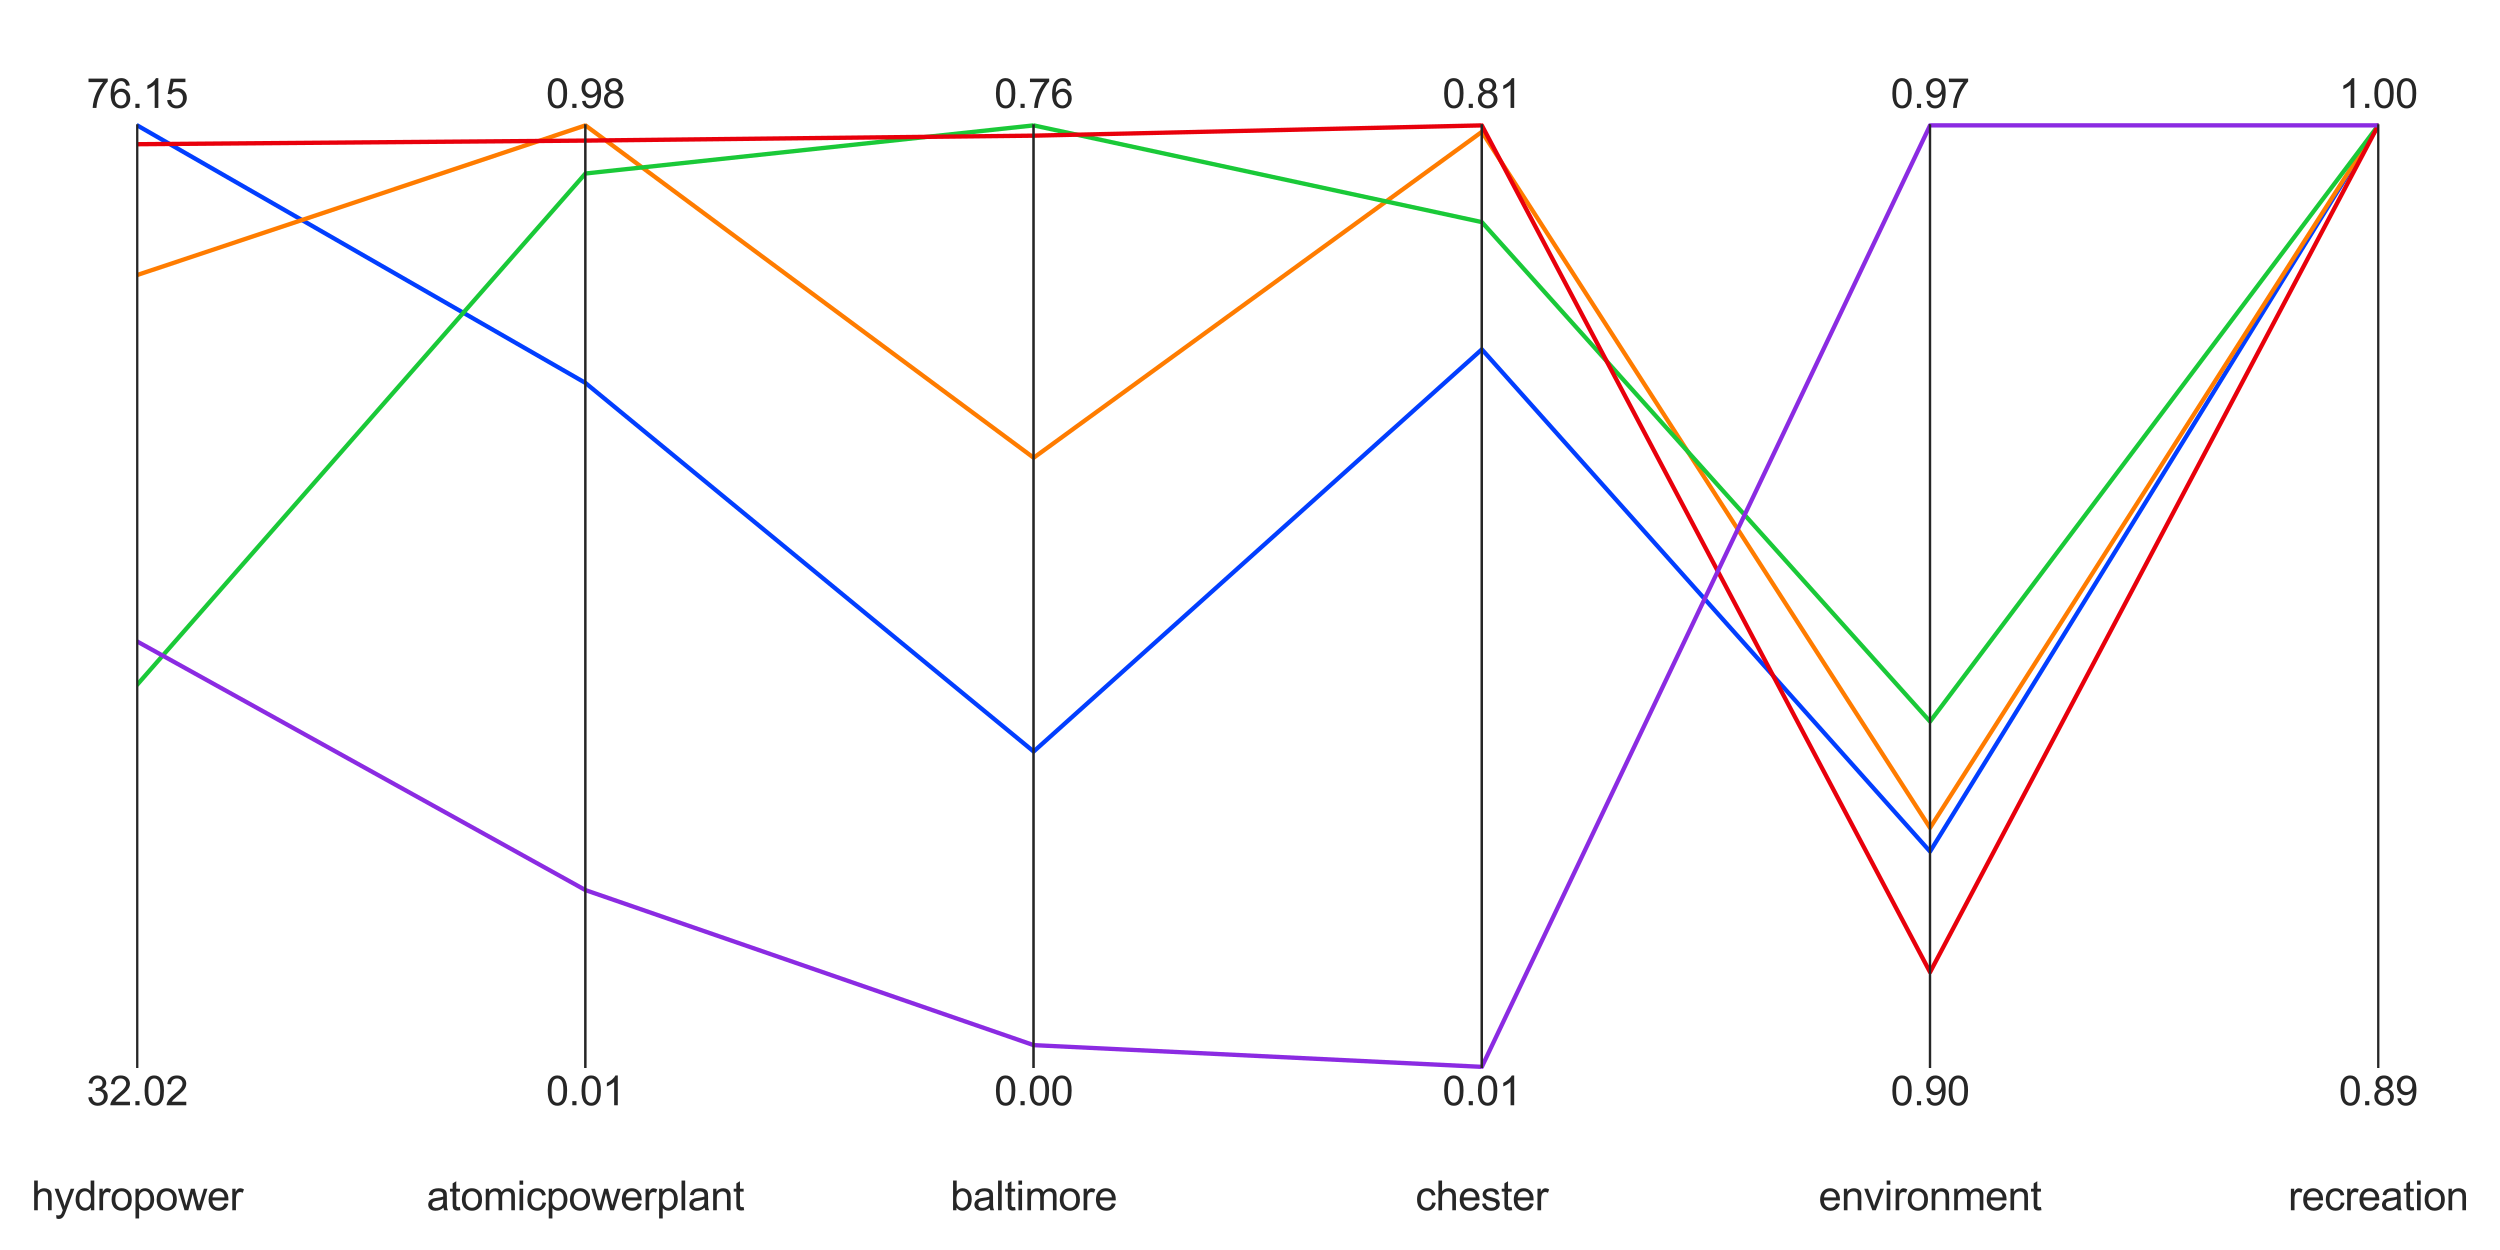 <?xml version="1.0" encoding="utf-8" standalone="no"?>
<!DOCTYPE svg PUBLIC "-//W3C//DTD SVG 1.1//EN"
  "http://www.w3.org/Graphics/SVG/1.1/DTD/svg11.dtd">
<svg xmlns:xlink="http://www.w3.org/1999/xlink" width="864pt" height="432pt" viewBox="0 0 864 432" xmlns="http://www.w3.org/2000/svg" version="1.1">
 <defs>
  <style type="text/css">*{stroke-linejoin: round; stroke-linecap: butt}</style>
 </defs>
 <g id="figure_1">
  <g id="patch_1">
   <path d="M 0 432 
L 864 432 
L 864 0 
L 0 0 
z
" style="fill: #ffffff"/>
  </g>
  <g id="axes_1">
   <g id="patch_2">
    <path d="M 47.43 401.24 
L 202.329 401.24 
L 202.329 10.8 
L 47.43 10.8 
z
" style="fill: #ffffff"/>
   </g>
   <g id="matplotlib.axis_1">
    <g id="xtick_1">
     <g id="text_1">
      <!-- hydropower -->
      <g style="fill: #262626" transform="translate(10.857 418.261) scale(0.14 -0.14)">
       <defs>
        <path id="ArialMT-68" d="M 422 0 
L 422 4581 
L 984 4581 
L 984 2938 
Q 1378 3394 1978 3394 
Q 2347 3394 2619 3248 
Q 2891 3103 3008 2847 
Q 3125 2591 3125 2103 
L 3125 0 
L 2563 0 
L 2563 2103 
Q 2563 2525 2380 2717 
Q 2197 2909 1863 2909 
Q 1613 2909 1392 2779 
Q 1172 2650 1078 2428 
Q 984 2206 984 1816 
L 984 0 
L 422 0 
z
" transform="scale(0.016)"/>
        <path id="ArialMT-79" d="M 397 -1278 
L 334 -750 
Q 519 -800 656 -800 
Q 844 -800 956 -737 
Q 1069 -675 1141 -563 
Q 1194 -478 1313 -144 
Q 1328 -97 1363 -6 
L 103 3319 
L 709 3319 
L 1400 1397 
Q 1534 1031 1641 628 
Q 1738 1016 1872 1384 
L 2581 3319 
L 3144 3319 
L 1881 -56 
Q 1678 -603 1566 -809 
Q 1416 -1088 1222 -1217 
Q 1028 -1347 759 -1347 
Q 597 -1347 397 -1278 
z
" transform="scale(0.016)"/>
        <path id="ArialMT-64" d="M 2575 0 
L 2575 419 
Q 2259 -75 1647 -75 
Q 1250 -75 917 144 
Q 584 363 401 755 
Q 219 1147 219 1656 
Q 219 2153 384 2558 
Q 550 2963 881 3178 
Q 1213 3394 1622 3394 
Q 1922 3394 2156 3267 
Q 2391 3141 2538 2938 
L 2538 4581 
L 3097 4581 
L 3097 0 
L 2575 0 
z
M 797 1656 
Q 797 1019 1065 703 
Q 1334 388 1700 388 
Q 2069 388 2326 689 
Q 2584 991 2584 1609 
Q 2584 2291 2321 2609 
Q 2059 2928 1675 2928 
Q 1300 2928 1048 2622 
Q 797 2316 797 1656 
z
" transform="scale(0.016)"/>
        <path id="ArialMT-72" d="M 416 0 
L 416 3319 
L 922 3319 
L 922 2816 
Q 1116 3169 1280 3281 
Q 1444 3394 1641 3394 
Q 1925 3394 2219 3213 
L 2025 2691 
Q 1819 2813 1613 2813 
Q 1428 2813 1281 2702 
Q 1134 2591 1072 2394 
Q 978 2094 978 1738 
L 978 0 
L 416 0 
z
" transform="scale(0.016)"/>
        <path id="ArialMT-6f" d="M 213 1659 
Q 213 2581 725 3025 
Q 1153 3394 1769 3394 
Q 2453 3394 2887 2945 
Q 3322 2497 3322 1706 
Q 3322 1066 3130 698 
Q 2938 331 2570 128 
Q 2203 -75 1769 -75 
Q 1072 -75 642 372 
Q 213 819 213 1659 
z
M 791 1659 
Q 791 1022 1069 705 
Q 1347 388 1769 388 
Q 2188 388 2466 706 
Q 2744 1025 2744 1678 
Q 2744 2294 2464 2611 
Q 2184 2928 1769 2928 
Q 1347 2928 1069 2612 
Q 791 2297 791 1659 
z
" transform="scale(0.016)"/>
        <path id="ArialMT-70" d="M 422 -1272 
L 422 3319 
L 934 3319 
L 934 2888 
Q 1116 3141 1344 3267 
Q 1572 3394 1897 3394 
Q 2322 3394 2647 3175 
Q 2972 2956 3137 2557 
Q 3303 2159 3303 1684 
Q 3303 1175 3120 767 
Q 2938 359 2589 142 
Q 2241 -75 1856 -75 
Q 1575 -75 1351 44 
Q 1128 163 984 344 
L 984 -1272 
L 422 -1272 
z
M 931 1641 
Q 931 1000 1190 694 
Q 1450 388 1819 388 
Q 2194 388 2461 705 
Q 2728 1022 2728 1688 
Q 2728 2322 2467 2637 
Q 2206 2953 1844 2953 
Q 1484 2953 1207 2617 
Q 931 2281 931 1641 
z
" transform="scale(0.016)"/>
        <path id="ArialMT-77" d="M 1034 0 
L 19 3319 
L 600 3319 
L 1128 1403 
L 1325 691 
Q 1338 744 1497 1375 
L 2025 3319 
L 2603 3319 
L 3100 1394 
L 3266 759 
L 3456 1400 
L 4025 3319 
L 4572 3319 
L 3534 0 
L 2950 0 
L 2422 1988 
L 2294 2553 
L 1622 0 
L 1034 0 
z
" transform="scale(0.016)"/>
        <path id="ArialMT-65" d="M 2694 1069 
L 3275 997 
Q 3138 488 2766 206 
Q 2394 -75 1816 -75 
Q 1088 -75 661 373 
Q 234 822 234 1631 
Q 234 2469 665 2931 
Q 1097 3394 1784 3394 
Q 2450 3394 2872 2941 
Q 3294 2488 3294 1666 
Q 3294 1616 3291 1516 
L 816 1516 
Q 847 969 1125 678 
Q 1403 388 1819 388 
Q 2128 388 2347 550 
Q 2566 713 2694 1069 
z
M 847 1978 
L 2700 1978 
Q 2663 2397 2488 2606 
Q 2219 2931 1791 2931 
Q 1403 2931 1139 2672 
Q 875 2413 847 1978 
z
" transform="scale(0.016)"/>
       </defs>
       <use xlink:href="#ArialMT-68"/>
       <use xlink:href="#ArialMT-79" x="55.615"/>
       <use xlink:href="#ArialMT-64" x="105.615"/>
       <use xlink:href="#ArialMT-72" x="161.23"/>
       <use xlink:href="#ArialMT-6f" x="194.531"/>
       <use xlink:href="#ArialMT-70" x="250.146"/>
       <use xlink:href="#ArialMT-6f" x="305.762"/>
       <use xlink:href="#ArialMT-77" x="361.377"/>
       <use xlink:href="#ArialMT-65" x="433.594"/>
       <use xlink:href="#ArialMT-72" x="489.209"/>
      </g>
     </g>
    </g>
   </g>
   <g id="matplotlib.axis_2"/>
   <g id="line2d_1">
    <path d="M 47.43 43.337 
L 202.329 132.346 
" clip-path="url(#p47f4937ad0)" style="fill: none; stroke: #023eff; stroke-width: 1.5; stroke-linecap: round"/>
   </g>
   <g id="line2d_2">
    <path d="M 47.43 95.035 
L 202.329 43.337 
" clip-path="url(#p47f4937ad0)" style="fill: none; stroke: #ff7c00; stroke-width: 1.5; stroke-linecap: round"/>
   </g>
   <g id="line2d_3">
    <path d="M 47.43 236.612 
L 202.329 59.961 
" clip-path="url(#p47f4937ad0)" style="fill: none; stroke: #1ac938; stroke-width: 1.5; stroke-linecap: round"/>
   </g>
   <g id="line2d_4">
    <path d="M 47.43 49.842 
L 202.329 48.59 
" clip-path="url(#p47f4937ad0)" style="fill: none; stroke: #e8000b; stroke-width: 1.5; stroke-linecap: round"/>
   </g>
   <g id="line2d_5">
    <path d="M 47.43 221.705 
L 202.329 307.62 
" clip-path="url(#p47f4937ad0)" style="fill: none; stroke: #8b2be2; stroke-width: 1.5; stroke-linecap: round"/>
   </g>
   <g id="line2d_6">
    <path clip-path="url(#p47f4937ad0)" style="fill: none; stroke: #9f4800; stroke-width: 1.5; stroke-linecap: round"/>
   </g>
   <g id="line2d_7">
    <path clip-path="url(#p47f4937ad0)" style="fill: none; stroke: #f14cc1; stroke-width: 1.5; stroke-linecap: round"/>
   </g>
   <g id="line2d_8">
    <path clip-path="url(#p47f4937ad0)" style="fill: none; stroke: #a3a3a3; stroke-width: 1.5; stroke-linecap: round"/>
   </g>
   <g id="line2d_9">
    <path clip-path="url(#p47f4937ad0)" style="fill: none; stroke: #ffc400; stroke-width: 1.5; stroke-linecap: round"/>
   </g>
   <g id="line2d_10">
    <path clip-path="url(#p47f4937ad0)" style="fill: none; stroke: #00d7ff; stroke-width: 1.5; stroke-linecap: round"/>
   </g>
   <g id="patch_3">
    <path d="M 47.43 368.703 
L 47.43 43.337 
" style="fill: none; stroke: #262626; stroke-width: 0.8; stroke-linejoin: miter; stroke-linecap: square"/>
   </g>
   <g id="patch_4">
    <path d="M 202.329 368.703 
L 202.329 43.337 
" style="fill: none; stroke: #262626; stroke-width: 0.8; stroke-linejoin: miter; stroke-linecap: square"/>
   </g>
   <g id="text_2">
    <!-- 76.15 -->
    <g style="fill: #262626" transform="translate(29.915 37.3) scale(0.14 -0.14)">
     <defs>
      <path id="ArialMT-37" d="M 303 3981 
L 303 4522 
L 3269 4522 
L 3269 4084 
Q 2831 3619 2401 2847 
Q 1972 2075 1738 1259 
Q 1569 684 1522 0 
L 944 0 
Q 953 541 1156 1306 
Q 1359 2072 1739 2783 
Q 2119 3494 2547 3981 
L 303 3981 
z
" transform="scale(0.016)"/>
      <path id="ArialMT-36" d="M 3184 3459 
L 2625 3416 
Q 2550 3747 2413 3897 
Q 2184 4138 1850 4138 
Q 1581 4138 1378 3988 
Q 1113 3794 959 3422 
Q 806 3050 800 2363 
Q 1003 2672 1297 2822 
Q 1591 2972 1913 2972 
Q 2475 2972 2870 2558 
Q 3266 2144 3266 1488 
Q 3266 1056 3080 686 
Q 2894 316 2569 119 
Q 2244 -78 1831 -78 
Q 1128 -78 684 439 
Q 241 956 241 2144 
Q 241 3472 731 4075 
Q 1159 4600 1884 4600 
Q 2425 4600 2770 4297 
Q 3116 3994 3184 3459 
z
M 888 1484 
Q 888 1194 1011 928 
Q 1134 663 1356 523 
Q 1578 384 1822 384 
Q 2178 384 2434 671 
Q 2691 959 2691 1453 
Q 2691 1928 2437 2201 
Q 2184 2475 1800 2475 
Q 1419 2475 1153 2201 
Q 888 1928 888 1484 
z
" transform="scale(0.016)"/>
      <path id="ArialMT-2e" d="M 581 0 
L 581 641 
L 1222 641 
L 1222 0 
L 581 0 
z
" transform="scale(0.016)"/>
      <path id="ArialMT-31" d="M 2384 0 
L 1822 0 
L 1822 3584 
Q 1619 3391 1289 3197 
Q 959 3003 697 2906 
L 697 3450 
Q 1169 3672 1522 3987 
Q 1875 4303 2022 4600 
L 2384 4600 
L 2384 0 
z
" transform="scale(0.016)"/>
      <path id="ArialMT-35" d="M 266 1200 
L 856 1250 
Q 922 819 1161 601 
Q 1400 384 1738 384 
Q 2144 384 2425 690 
Q 2706 997 2706 1503 
Q 2706 1984 2436 2262 
Q 2166 2541 1728 2541 
Q 1456 2541 1237 2417 
Q 1019 2294 894 2097 
L 366 2166 
L 809 4519 
L 3088 4519 
L 3088 3981 
L 1259 3981 
L 1013 2750 
Q 1425 3038 1878 3038 
Q 2478 3038 2890 2622 
Q 3303 2206 3303 1553 
Q 3303 931 2941 478 
Q 2500 -78 1738 -78 
Q 1113 -78 717 272 
Q 322 622 266 1200 
z
" transform="scale(0.016)"/>
     </defs>
     <use xlink:href="#ArialMT-37"/>
     <use xlink:href="#ArialMT-36" x="55.615"/>
     <use xlink:href="#ArialMT-2e" x="111.23"/>
     <use xlink:href="#ArialMT-31" x="139.014"/>
     <use xlink:href="#ArialMT-35" x="194.629"/>
    </g>
   </g>
   <g id="text_3">
    <!-- 32.02 -->
    <g style="fill: #262626" transform="translate(29.915 381.978) scale(0.14 -0.14)">
     <defs>
      <path id="ArialMT-33" d="M 269 1209 
L 831 1284 
Q 928 806 1161 595 
Q 1394 384 1728 384 
Q 2125 384 2398 659 
Q 2672 934 2672 1341 
Q 2672 1728 2419 1979 
Q 2166 2231 1775 2231 
Q 1616 2231 1378 2169 
L 1441 2663 
Q 1497 2656 1531 2656 
Q 1891 2656 2178 2843 
Q 2466 3031 2466 3422 
Q 2466 3731 2256 3934 
Q 2047 4138 1716 4138 
Q 1388 4138 1169 3931 
Q 950 3725 888 3313 
L 325 3413 
Q 428 3978 793 4289 
Q 1159 4600 1703 4600 
Q 2078 4600 2393 4439 
Q 2709 4278 2876 4000 
Q 3044 3722 3044 3409 
Q 3044 3113 2884 2869 
Q 2725 2625 2413 2481 
Q 2819 2388 3044 2092 
Q 3269 1797 3269 1353 
Q 3269 753 2831 336 
Q 2394 -81 1725 -81 
Q 1122 -81 723 278 
Q 325 638 269 1209 
z
" transform="scale(0.016)"/>
      <path id="ArialMT-32" d="M 3222 541 
L 3222 0 
L 194 0 
Q 188 203 259 391 
Q 375 700 629 1000 
Q 884 1300 1366 1694 
Q 2113 2306 2375 2664 
Q 2638 3022 2638 3341 
Q 2638 3675 2398 3904 
Q 2159 4134 1775 4134 
Q 1369 4134 1125 3890 
Q 881 3647 878 3216 
L 300 3275 
Q 359 3922 746 4261 
Q 1134 4600 1788 4600 
Q 2447 4600 2831 4234 
Q 3216 3869 3216 3328 
Q 3216 3053 3103 2787 
Q 2991 2522 2730 2228 
Q 2469 1934 1863 1422 
Q 1356 997 1212 845 
Q 1069 694 975 541 
L 3222 541 
z
" transform="scale(0.016)"/>
      <path id="ArialMT-30" d="M 266 2259 
Q 266 3072 433 3567 
Q 600 4063 929 4331 
Q 1259 4600 1759 4600 
Q 2128 4600 2406 4451 
Q 2684 4303 2865 4023 
Q 3047 3744 3150 3342 
Q 3253 2941 3253 2259 
Q 3253 1453 3087 958 
Q 2922 463 2592 192 
Q 2263 -78 1759 -78 
Q 1097 -78 719 397 
Q 266 969 266 2259 
z
M 844 2259 
Q 844 1131 1108 757 
Q 1372 384 1759 384 
Q 2147 384 2411 759 
Q 2675 1134 2675 2259 
Q 2675 3391 2411 3762 
Q 2147 4134 1753 4134 
Q 1366 4134 1134 3806 
Q 844 3388 844 2259 
z
" transform="scale(0.016)"/>
     </defs>
     <use xlink:href="#ArialMT-33"/>
     <use xlink:href="#ArialMT-32" x="55.615"/>
     <use xlink:href="#ArialMT-2e" x="111.23"/>
     <use xlink:href="#ArialMT-30" x="139.014"/>
     <use xlink:href="#ArialMT-32" x="194.629"/>
    </g>
   </g>
  </g>
  <g id="axes_2">
   <g id="patch_5">
    <path d="M 202.329 401.24 
L 357.228 401.24 
L 357.228 10.8 
L 202.329 10.8 
z
" style="fill: #ffffff"/>
   </g>
   <g id="matplotlib.axis_3">
    <g id="xtick_2">
     <g id="text_4">
      <!-- atomicpowerplant -->
      <g style="fill: #262626" transform="translate(147.471 418.261) scale(0.14 -0.14)">
       <defs>
        <path id="ArialMT-61" d="M 2588 409 
Q 2275 144 1986 34 
Q 1697 -75 1366 -75 
Q 819 -75 525 192 
Q 231 459 231 875 
Q 231 1119 342 1320 
Q 453 1522 633 1644 
Q 813 1766 1038 1828 
Q 1203 1872 1538 1913 
Q 2219 1994 2541 2106 
Q 2544 2222 2544 2253 
Q 2544 2597 2384 2738 
Q 2169 2928 1744 2928 
Q 1347 2928 1158 2789 
Q 969 2650 878 2297 
L 328 2372 
Q 403 2725 575 2942 
Q 747 3159 1072 3276 
Q 1397 3394 1825 3394 
Q 2250 3394 2515 3294 
Q 2781 3194 2906 3042 
Q 3031 2891 3081 2659 
Q 3109 2516 3109 2141 
L 3109 1391 
Q 3109 606 3145 398 
Q 3181 191 3288 0 
L 2700 0 
Q 2613 175 2588 409 
z
M 2541 1666 
Q 2234 1541 1622 1453 
Q 1275 1403 1131 1340 
Q 988 1278 909 1158 
Q 831 1038 831 891 
Q 831 666 1001 516 
Q 1172 366 1500 366 
Q 1825 366 2078 508 
Q 2331 650 2450 897 
Q 2541 1088 2541 1459 
L 2541 1666 
z
" transform="scale(0.016)"/>
        <path id="ArialMT-74" d="M 1650 503 
L 1731 6 
Q 1494 -44 1306 -44 
Q 1000 -44 831 53 
Q 663 150 594 308 
Q 525 466 525 972 
L 525 2881 
L 113 2881 
L 113 3319 
L 525 3319 
L 525 4141 
L 1084 4478 
L 1084 3319 
L 1650 3319 
L 1650 2881 
L 1084 2881 
L 1084 941 
Q 1084 700 1114 631 
Q 1144 563 1211 522 
Q 1278 481 1403 481 
Q 1497 481 1650 503 
z
" transform="scale(0.016)"/>
        <path id="ArialMT-6d" d="M 422 0 
L 422 3319 
L 925 3319 
L 925 2853 
Q 1081 3097 1340 3245 
Q 1600 3394 1931 3394 
Q 2300 3394 2536 3241 
Q 2772 3088 2869 2813 
Q 3263 3394 3894 3394 
Q 4388 3394 4653 3120 
Q 4919 2847 4919 2278 
L 4919 0 
L 4359 0 
L 4359 2091 
Q 4359 2428 4304 2576 
Q 4250 2725 4106 2815 
Q 3963 2906 3769 2906 
Q 3419 2906 3187 2673 
Q 2956 2441 2956 1928 
L 2956 0 
L 2394 0 
L 2394 2156 
Q 2394 2531 2256 2718 
Q 2119 2906 1806 2906 
Q 1569 2906 1367 2781 
Q 1166 2656 1075 2415 
Q 984 2175 984 1722 
L 984 0 
L 422 0 
z
" transform="scale(0.016)"/>
        <path id="ArialMT-69" d="M 425 3934 
L 425 4581 
L 988 4581 
L 988 3934 
L 425 3934 
z
M 425 0 
L 425 3319 
L 988 3319 
L 988 0 
L 425 0 
z
" transform="scale(0.016)"/>
        <path id="ArialMT-63" d="M 2588 1216 
L 3141 1144 
Q 3050 572 2676 248 
Q 2303 -75 1759 -75 
Q 1078 -75 664 370 
Q 250 816 250 1647 
Q 250 2184 428 2587 
Q 606 2991 970 3192 
Q 1334 3394 1763 3394 
Q 2303 3394 2647 3120 
Q 2991 2847 3088 2344 
L 2541 2259 
Q 2463 2594 2264 2762 
Q 2066 2931 1784 2931 
Q 1359 2931 1093 2626 
Q 828 2322 828 1663 
Q 828 994 1084 691 
Q 1341 388 1753 388 
Q 2084 388 2306 591 
Q 2528 794 2588 1216 
z
" transform="scale(0.016)"/>
        <path id="ArialMT-6c" d="M 409 0 
L 409 4581 
L 972 4581 
L 972 0 
L 409 0 
z
" transform="scale(0.016)"/>
        <path id="ArialMT-6e" d="M 422 0 
L 422 3319 
L 928 3319 
L 928 2847 
Q 1294 3394 1984 3394 
Q 2284 3394 2536 3286 
Q 2788 3178 2913 3003 
Q 3038 2828 3088 2588 
Q 3119 2431 3119 2041 
L 3119 0 
L 2556 0 
L 2556 2019 
Q 2556 2363 2490 2533 
Q 2425 2703 2258 2804 
Q 2091 2906 1866 2906 
Q 1506 2906 1245 2678 
Q 984 2450 984 1813 
L 984 0 
L 422 0 
z
" transform="scale(0.016)"/>
       </defs>
       <use xlink:href="#ArialMT-61"/>
       <use xlink:href="#ArialMT-74" x="55.615"/>
       <use xlink:href="#ArialMT-6f" x="83.398"/>
       <use xlink:href="#ArialMT-6d" x="139.014"/>
       <use xlink:href="#ArialMT-69" x="222.314"/>
       <use xlink:href="#ArialMT-63" x="244.531"/>
       <use xlink:href="#ArialMT-70" x="294.531"/>
       <use xlink:href="#ArialMT-6f" x="350.146"/>
       <use xlink:href="#ArialMT-77" x="405.762"/>
       <use xlink:href="#ArialMT-65" x="477.979"/>
       <use xlink:href="#ArialMT-72" x="533.594"/>
       <use xlink:href="#ArialMT-70" x="566.895"/>
       <use xlink:href="#ArialMT-6c" x="622.51"/>
       <use xlink:href="#ArialMT-61" x="644.727"/>
       <use xlink:href="#ArialMT-6e" x="700.342"/>
       <use xlink:href="#ArialMT-74" x="755.957"/>
      </g>
     </g>
    </g>
   </g>
   <g id="matplotlib.axis_4"/>
   <g id="line2d_11">
    <path d="M 202.329 132.346 
L 357.228 259.721 
" clip-path="url(#pe586c9b99e)" style="fill: none; stroke: #023eff; stroke-width: 1.5; stroke-linecap: round"/>
   </g>
   <g id="line2d_12">
    <path d="M 202.329 43.337 
L 357.228 158.198 
" clip-path="url(#pe586c9b99e)" style="fill: none; stroke: #ff7c00; stroke-width: 1.5; stroke-linecap: round"/>
   </g>
   <g id="line2d_13">
    <path d="M 202.329 59.961 
L 357.228 43.337 
" clip-path="url(#pe586c9b99e)" style="fill: none; stroke: #1ac938; stroke-width: 1.5; stroke-linecap: round"/>
   </g>
   <g id="line2d_14">
    <path d="M 202.329 48.59 
L 357.228 46.887 
" clip-path="url(#pe586c9b99e)" style="fill: none; stroke: #e8000b; stroke-width: 1.5; stroke-linecap: round"/>
   </g>
   <g id="line2d_15">
    <path d="M 202.329 307.62 
L 357.228 361.196 
" clip-path="url(#pe586c9b99e)" style="fill: none; stroke: #8b2be2; stroke-width: 1.5; stroke-linecap: round"/>
   </g>
   <g id="line2d_16">
    <path clip-path="url(#pe586c9b99e)" style="fill: none; stroke: #9f4800; stroke-width: 1.5; stroke-linecap: round"/>
   </g>
   <g id="line2d_17">
    <path clip-path="url(#pe586c9b99e)" style="fill: none; stroke: #f14cc1; stroke-width: 1.5; stroke-linecap: round"/>
   </g>
   <g id="line2d_18">
    <path clip-path="url(#pe586c9b99e)" style="fill: none; stroke: #a3a3a3; stroke-width: 1.5; stroke-linecap: round"/>
   </g>
   <g id="line2d_19">
    <path clip-path="url(#pe586c9b99e)" style="fill: none; stroke: #ffc400; stroke-width: 1.5; stroke-linecap: round"/>
   </g>
   <g id="line2d_20">
    <path clip-path="url(#pe586c9b99e)" style="fill: none; stroke: #00d7ff; stroke-width: 1.5; stroke-linecap: round"/>
   </g>
   <g id="patch_6">
    <path d="M 202.329 368.703 
L 202.329 43.337 
" style="fill: none; stroke: #262626; stroke-width: 0.8; stroke-linejoin: miter; stroke-linecap: square"/>
   </g>
   <g id="patch_7">
    <path d="M 357.228 368.703 
L 357.228 43.337 
" style="fill: none; stroke: #262626; stroke-width: 0.8; stroke-linejoin: miter; stroke-linecap: square"/>
   </g>
   <g id="text_5">
    <!-- 0.98 -->
    <g style="fill: #262626" transform="translate(188.706 37.3) scale(0.14 -0.14)">
     <defs>
      <path id="ArialMT-39" d="M 350 1059 
L 891 1109 
Q 959 728 1153 556 
Q 1347 384 1650 384 
Q 1909 384 2104 503 
Q 2300 622 2425 820 
Q 2550 1019 2634 1356 
Q 2719 1694 2719 2044 
Q 2719 2081 2716 2156 
Q 2547 1888 2255 1720 
Q 1963 1553 1622 1553 
Q 1053 1553 659 1965 
Q 266 2378 266 3053 
Q 266 3750 677 4175 
Q 1088 4600 1706 4600 
Q 2153 4600 2523 4359 
Q 2894 4119 3086 3673 
Q 3278 3228 3278 2384 
Q 3278 1506 3087 986 
Q 2897 466 2520 194 
Q 2144 -78 1638 -78 
Q 1100 -78 759 220 
Q 419 519 350 1059 
z
M 2653 3081 
Q 2653 3566 2395 3850 
Q 2138 4134 1775 4134 
Q 1400 4134 1122 3828 
Q 844 3522 844 3034 
Q 844 2597 1108 2323 
Q 1372 2050 1759 2050 
Q 2150 2050 2401 2323 
Q 2653 2597 2653 3081 
z
" transform="scale(0.016)"/>
      <path id="ArialMT-38" d="M 1131 2484 
Q 781 2613 612 2850 
Q 444 3088 444 3419 
Q 444 3919 803 4259 
Q 1163 4600 1759 4600 
Q 2359 4600 2725 4251 
Q 3091 3903 3091 3403 
Q 3091 3084 2923 2848 
Q 2756 2613 2416 2484 
Q 2838 2347 3058 2040 
Q 3278 1734 3278 1309 
Q 3278 722 2862 322 
Q 2447 -78 1769 -78 
Q 1091 -78 675 323 
Q 259 725 259 1325 
Q 259 1772 486 2073 
Q 713 2375 1131 2484 
z
M 1019 3438 
Q 1019 3113 1228 2906 
Q 1438 2700 1772 2700 
Q 2097 2700 2305 2904 
Q 2513 3109 2513 3406 
Q 2513 3716 2298 3927 
Q 2084 4138 1766 4138 
Q 1444 4138 1231 3931 
Q 1019 3725 1019 3438 
z
M 838 1322 
Q 838 1081 952 856 
Q 1066 631 1291 507 
Q 1516 384 1775 384 
Q 2178 384 2440 643 
Q 2703 903 2703 1303 
Q 2703 1709 2433 1975 
Q 2163 2241 1756 2241 
Q 1359 2241 1098 1978 
Q 838 1716 838 1322 
z
" transform="scale(0.016)"/>
     </defs>
     <use xlink:href="#ArialMT-30"/>
     <use xlink:href="#ArialMT-2e" x="55.615"/>
     <use xlink:href="#ArialMT-39" x="83.398"/>
     <use xlink:href="#ArialMT-38" x="139.014"/>
    </g>
   </g>
   <g id="text_6">
    <!-- 0.01 -->
    <g style="fill: #262626" transform="translate(188.706 381.978) scale(0.14 -0.14)">
     <use xlink:href="#ArialMT-30"/>
     <use xlink:href="#ArialMT-2e" x="55.615"/>
     <use xlink:href="#ArialMT-30" x="83.398"/>
     <use xlink:href="#ArialMT-31" x="139.014"/>
    </g>
   </g>
  </g>
  <g id="axes_3">
   <g id="patch_8">
    <path d="M 357.228 401.24 
L 512.127 401.24 
L 512.127 10.8 
L 357.228 10.8 
z
" style="fill: #ffffff"/>
   </g>
   <g id="matplotlib.axis_5">
    <g id="xtick_3">
     <g id="text_7">
      <!-- baltimore -->
      <g style="fill: #262626" transform="translate(328.44 418.261) scale(0.14 -0.14)">
       <defs>
        <path id="ArialMT-62" d="M 941 0 
L 419 0 
L 419 4581 
L 981 4581 
L 981 2947 
Q 1338 3394 1891 3394 
Q 2197 3394 2470 3270 
Q 2744 3147 2920 2923 
Q 3097 2700 3197 2384 
Q 3297 2069 3297 1709 
Q 3297 856 2875 390 
Q 2453 -75 1863 -75 
Q 1275 -75 941 416 
L 941 0 
z
M 934 1684 
Q 934 1088 1097 822 
Q 1363 388 1816 388 
Q 2184 388 2453 708 
Q 2722 1028 2722 1663 
Q 2722 2313 2464 2622 
Q 2206 2931 1841 2931 
Q 1472 2931 1203 2611 
Q 934 2291 934 1684 
z
" transform="scale(0.016)"/>
       </defs>
       <use xlink:href="#ArialMT-62"/>
       <use xlink:href="#ArialMT-61" x="55.615"/>
       <use xlink:href="#ArialMT-6c" x="111.23"/>
       <use xlink:href="#ArialMT-74" x="133.447"/>
       <use xlink:href="#ArialMT-69" x="161.23"/>
       <use xlink:href="#ArialMT-6d" x="183.447"/>
       <use xlink:href="#ArialMT-6f" x="266.748"/>
       <use xlink:href="#ArialMT-72" x="322.363"/>
       <use xlink:href="#ArialMT-65" x="355.664"/>
      </g>
     </g>
    </g>
   </g>
   <g id="matplotlib.axis_6"/>
   <g id="line2d_21">
    <path d="M 357.228 259.721 
L 512.127 120.741 
" clip-path="url(#p80e490fb74)" style="fill: none; stroke: #023eff; stroke-width: 1.5; stroke-linecap: round"/>
   </g>
   <g id="line2d_22">
    <path d="M 357.228 158.198 
L 512.127 45.561 
" clip-path="url(#p80e490fb74)" style="fill: none; stroke: #ff7c00; stroke-width: 1.5; stroke-linecap: round"/>
   </g>
   <g id="line2d_23">
    <path d="M 357.228 43.337 
L 512.127 76.759 
" clip-path="url(#p80e490fb74)" style="fill: none; stroke: #1ac938; stroke-width: 1.5; stroke-linecap: round"/>
   </g>
   <g id="line2d_24">
    <path d="M 357.228 46.887 
L 512.127 43.337 
" clip-path="url(#p80e490fb74)" style="fill: none; stroke: #e8000b; stroke-width: 1.5; stroke-linecap: round"/>
   </g>
   <g id="line2d_25">
    <path d="M 357.228 361.196 
L 512.127 368.703 
" clip-path="url(#p80e490fb74)" style="fill: none; stroke: #8b2be2; stroke-width: 1.5; stroke-linecap: round"/>
   </g>
   <g id="line2d_26">
    <path clip-path="url(#p80e490fb74)" style="fill: none; stroke: #9f4800; stroke-width: 1.5; stroke-linecap: round"/>
   </g>
   <g id="line2d_27">
    <path clip-path="url(#p80e490fb74)" style="fill: none; stroke: #f14cc1; stroke-width: 1.5; stroke-linecap: round"/>
   </g>
   <g id="line2d_28">
    <path clip-path="url(#p80e490fb74)" style="fill: none; stroke: #a3a3a3; stroke-width: 1.5; stroke-linecap: round"/>
   </g>
   <g id="line2d_29">
    <path clip-path="url(#p80e490fb74)" style="fill: none; stroke: #ffc400; stroke-width: 1.5; stroke-linecap: round"/>
   </g>
   <g id="line2d_30">
    <path clip-path="url(#p80e490fb74)" style="fill: none; stroke: #00d7ff; stroke-width: 1.5; stroke-linecap: round"/>
   </g>
   <g id="patch_9">
    <path d="M 357.228 368.703 
L 357.228 43.337 
" style="fill: none; stroke: #262626; stroke-width: 0.8; stroke-linejoin: miter; stroke-linecap: square"/>
   </g>
   <g id="patch_10">
    <path d="M 512.127 368.703 
L 512.127 43.337 
" style="fill: none; stroke: #262626; stroke-width: 0.8; stroke-linejoin: miter; stroke-linecap: square"/>
   </g>
   <g id="text_8">
    <!-- 0.76 -->
    <g style="fill: #262626" transform="translate(343.605 37.3) scale(0.14 -0.14)">
     <use xlink:href="#ArialMT-30"/>
     <use xlink:href="#ArialMT-2e" x="55.615"/>
     <use xlink:href="#ArialMT-37" x="83.398"/>
     <use xlink:href="#ArialMT-36" x="139.014"/>
    </g>
   </g>
   <g id="text_9">
    <!-- 0.00 -->
    <g style="fill: #262626" transform="translate(343.605 381.978) scale(0.14 -0.14)">
     <use xlink:href="#ArialMT-30"/>
     <use xlink:href="#ArialMT-2e" x="55.615"/>
     <use xlink:href="#ArialMT-30" x="83.398"/>
     <use xlink:href="#ArialMT-30" x="139.014"/>
    </g>
   </g>
  </g>
  <g id="axes_4">
   <g id="patch_11">
    <path d="M 512.127 401.24 
L 667.026 401.24 
L 667.026 10.8 
L 512.127 10.8 
z
" style="fill: #ffffff"/>
   </g>
   <g id="matplotlib.axis_7">
    <g id="xtick_4">
     <g id="text_10">
      <!-- chester -->
      <g style="fill: #262626" transform="translate(489.174 418.261) scale(0.14 -0.14)">
       <defs>
        <path id="ArialMT-73" d="M 197 991 
L 753 1078 
Q 800 744 1014 566 
Q 1228 388 1613 388 
Q 2000 388 2187 545 
Q 2375 703 2375 916 
Q 2375 1106 2209 1216 
Q 2094 1291 1634 1406 
Q 1016 1563 777 1677 
Q 538 1791 414 1992 
Q 291 2194 291 2438 
Q 291 2659 392 2848 
Q 494 3038 669 3163 
Q 800 3259 1026 3326 
Q 1253 3394 1513 3394 
Q 1903 3394 2198 3281 
Q 2494 3169 2634 2976 
Q 2775 2784 2828 2463 
L 2278 2388 
Q 2241 2644 2061 2787 
Q 1881 2931 1553 2931 
Q 1166 2931 1000 2803 
Q 834 2675 834 2503 
Q 834 2394 903 2306 
Q 972 2216 1119 2156 
Q 1203 2125 1616 2013 
Q 2213 1853 2448 1751 
Q 2684 1650 2818 1456 
Q 2953 1263 2953 975 
Q 2953 694 2789 445 
Q 2625 197 2315 61 
Q 2006 -75 1616 -75 
Q 969 -75 630 194 
Q 291 463 197 991 
z
" transform="scale(0.016)"/>
       </defs>
       <use xlink:href="#ArialMT-63"/>
       <use xlink:href="#ArialMT-68" x="50"/>
       <use xlink:href="#ArialMT-65" x="105.615"/>
       <use xlink:href="#ArialMT-73" x="161.23"/>
       <use xlink:href="#ArialMT-74" x="211.23"/>
       <use xlink:href="#ArialMT-65" x="239.014"/>
       <use xlink:href="#ArialMT-72" x="294.629"/>
      </g>
     </g>
    </g>
   </g>
   <g id="matplotlib.axis_8"/>
   <g id="line2d_31">
    <path d="M 512.127 120.741 
L 667.026 294.277 
" clip-path="url(#p042b576872)" style="fill: none; stroke: #023eff; stroke-width: 1.5; stroke-linecap: round"/>
   </g>
   <g id="line2d_32">
    <path d="M 512.127 45.561 
L 667.026 286.106 
" clip-path="url(#p042b576872)" style="fill: none; stroke: #ff7c00; stroke-width: 1.5; stroke-linecap: round"/>
   </g>
   <g id="line2d_33">
    <path d="M 512.127 76.759 
L 667.026 249.361 
" clip-path="url(#p042b576872)" style="fill: none; stroke: #1ac938; stroke-width: 1.5; stroke-linecap: round"/>
   </g>
   <g id="line2d_34">
    <path d="M 512.127 43.337 
L 667.026 335.983 
" clip-path="url(#p042b576872)" style="fill: none; stroke: #e8000b; stroke-width: 1.5; stroke-linecap: round"/>
   </g>
   <g id="line2d_35">
    <path d="M 512.127 368.703 
L 667.026 43.337 
" clip-path="url(#p042b576872)" style="fill: none; stroke: #8b2be2; stroke-width: 1.5; stroke-linecap: round"/>
   </g>
   <g id="line2d_36">
    <path clip-path="url(#p042b576872)" style="fill: none; stroke: #9f4800; stroke-width: 1.5; stroke-linecap: round"/>
   </g>
   <g id="line2d_37">
    <path clip-path="url(#p042b576872)" style="fill: none; stroke: #f14cc1; stroke-width: 1.5; stroke-linecap: round"/>
   </g>
   <g id="line2d_38">
    <path clip-path="url(#p042b576872)" style="fill: none; stroke: #a3a3a3; stroke-width: 1.5; stroke-linecap: round"/>
   </g>
   <g id="line2d_39">
    <path clip-path="url(#p042b576872)" style="fill: none; stroke: #ffc400; stroke-width: 1.5; stroke-linecap: round"/>
   </g>
   <g id="line2d_40">
    <path clip-path="url(#p042b576872)" style="fill: none; stroke: #00d7ff; stroke-width: 1.5; stroke-linecap: round"/>
   </g>
   <g id="patch_12">
    <path d="M 512.127 368.703 
L 512.127 43.337 
" style="fill: none; stroke: #262626; stroke-width: 0.8; stroke-linejoin: miter; stroke-linecap: square"/>
   </g>
   <g id="patch_13">
    <path d="M 667.026 368.703 
L 667.026 43.337 
" style="fill: none; stroke: #262626; stroke-width: 0.8; stroke-linejoin: miter; stroke-linecap: square"/>
   </g>
   <g id="text_11">
    <!-- 0.81 -->
    <g style="fill: #262626" transform="translate(498.504 37.3) scale(0.14 -0.14)">
     <use xlink:href="#ArialMT-30"/>
     <use xlink:href="#ArialMT-2e" x="55.615"/>
     <use xlink:href="#ArialMT-38" x="83.398"/>
     <use xlink:href="#ArialMT-31" x="139.014"/>
    </g>
   </g>
   <g id="text_12">
    <!-- 0.01 -->
    <g style="fill: #262626" transform="translate(498.504 381.978) scale(0.14 -0.14)">
     <use xlink:href="#ArialMT-30"/>
     <use xlink:href="#ArialMT-2e" x="55.615"/>
     <use xlink:href="#ArialMT-30" x="83.398"/>
     <use xlink:href="#ArialMT-31" x="139.014"/>
    </g>
   </g>
  </g>
  <g id="axes_5">
   <g id="patch_14">
    <path d="M 667.026 401.24 
L 821.925 401.24 
L 821.925 10.8 
L 667.026 10.8 
z
" style="fill: #ffffff"/>
   </g>
   <g id="matplotlib.axis_9">
    <g id="xtick_5">
     <g id="text_13">
      <!-- environment -->
      <g style="fill: #262626" transform="translate(628.509 418.261) scale(0.14 -0.14)">
       <defs>
        <path id="ArialMT-76" d="M 1344 0 
L 81 3319 
L 675 3319 
L 1388 1331 
Q 1503 1009 1600 663 
Q 1675 925 1809 1294 
L 2547 3319 
L 3125 3319 
L 1869 0 
L 1344 0 
z
" transform="scale(0.016)"/>
       </defs>
       <use xlink:href="#ArialMT-65"/>
       <use xlink:href="#ArialMT-6e" x="55.615"/>
       <use xlink:href="#ArialMT-76" x="111.23"/>
       <use xlink:href="#ArialMT-69" x="161.23"/>
       <use xlink:href="#ArialMT-72" x="183.447"/>
       <use xlink:href="#ArialMT-6f" x="216.748"/>
       <use xlink:href="#ArialMT-6e" x="272.363"/>
       <use xlink:href="#ArialMT-6d" x="327.979"/>
       <use xlink:href="#ArialMT-65" x="411.279"/>
       <use xlink:href="#ArialMT-6e" x="466.895"/>
       <use xlink:href="#ArialMT-74" x="522.51"/>
      </g>
     </g>
    </g>
    <g id="xtick_6">
     <g id="text_14">
      <!-- recreation -->
      <g style="fill: #262626" transform="translate(790.8 418.261) scale(0.14 -0.14)">
       <use xlink:href="#ArialMT-72"/>
       <use xlink:href="#ArialMT-65" x="33.301"/>
       <use xlink:href="#ArialMT-63" x="88.916"/>
       <use xlink:href="#ArialMT-72" x="138.916"/>
       <use xlink:href="#ArialMT-65" x="172.217"/>
       <use xlink:href="#ArialMT-61" x="227.832"/>
       <use xlink:href="#ArialMT-74" x="283.447"/>
       <use xlink:href="#ArialMT-69" x="311.23"/>
       <use xlink:href="#ArialMT-6f" x="333.447"/>
       <use xlink:href="#ArialMT-6e" x="389.062"/>
      </g>
     </g>
    </g>
   </g>
   <g id="matplotlib.axis_10"/>
   <g id="line2d_41">
    <path d="M 667.026 294.277 
L 821.925 43.337 
" clip-path="url(#pce2e286662)" style="fill: none; stroke: #023eff; stroke-width: 1.5; stroke-linecap: round"/>
   </g>
   <g id="line2d_42">
    <path d="M 667.026 286.106 
L 821.925 43.337 
" clip-path="url(#pce2e286662)" style="fill: none; stroke: #ff7c00; stroke-width: 1.5; stroke-linecap: round"/>
   </g>
   <g id="line2d_43">
    <path d="M 667.026 249.361 
L 821.925 43.337 
" clip-path="url(#pce2e286662)" style="fill: none; stroke: #1ac938; stroke-width: 1.5; stroke-linecap: round"/>
   </g>
   <g id="line2d_44">
    <path d="M 667.026 335.983 
L 821.925 43.337 
" clip-path="url(#pce2e286662)" style="fill: none; stroke: #e8000b; stroke-width: 1.5; stroke-linecap: round"/>
   </g>
   <g id="line2d_45">
    <path d="M 667.026 43.337 
L 821.925 43.337 
" clip-path="url(#pce2e286662)" style="fill: none; stroke: #8b2be2; stroke-width: 1.5; stroke-linecap: round"/>
   </g>
   <g id="line2d_46">
    <path clip-path="url(#pce2e286662)" style="fill: none; stroke: #9f4800; stroke-width: 1.5; stroke-linecap: round"/>
   </g>
   <g id="line2d_47">
    <path clip-path="url(#pce2e286662)" style="fill: none; stroke: #f14cc1; stroke-width: 1.5; stroke-linecap: round"/>
   </g>
   <g id="line2d_48">
    <path clip-path="url(#pce2e286662)" style="fill: none; stroke: #a3a3a3; stroke-width: 1.5; stroke-linecap: round"/>
   </g>
   <g id="line2d_49">
    <path clip-path="url(#pce2e286662)" style="fill: none; stroke: #ffc400; stroke-width: 1.5; stroke-linecap: round"/>
   </g>
   <g id="line2d_50">
    <path clip-path="url(#pce2e286662)" style="fill: none; stroke: #00d7ff; stroke-width: 1.5; stroke-linecap: round"/>
   </g>
   <g id="patch_15">
    <path d="M 667.026 368.703 
L 667.026 43.337 
" style="fill: none; stroke: #262626; stroke-width: 0.8; stroke-linejoin: miter; stroke-linecap: square"/>
   </g>
   <g id="patch_16">
    <path d="M 821.925 368.703 
L 821.925 43.337 
" style="fill: none; stroke: #262626; stroke-width: 0.8; stroke-linejoin: miter; stroke-linecap: square"/>
   </g>
   <g id="text_15">
    <!-- 0.97 -->
    <g style="fill: #262626" transform="translate(653.403 37.3) scale(0.14 -0.14)">
     <use xlink:href="#ArialMT-30"/>
     <use xlink:href="#ArialMT-2e" x="55.615"/>
     <use xlink:href="#ArialMT-39" x="83.398"/>
     <use xlink:href="#ArialMT-37" x="139.014"/>
    </g>
   </g>
   <g id="text_16">
    <!-- 0.90 -->
    <g style="fill: #262626" transform="translate(653.403 381.978) scale(0.14 -0.14)">
     <use xlink:href="#ArialMT-30"/>
     <use xlink:href="#ArialMT-2e" x="55.615"/>
     <use xlink:href="#ArialMT-39" x="83.398"/>
     <use xlink:href="#ArialMT-30" x="139.014"/>
    </g>
   </g>
   <g id="text_17">
    <!-- 1.00 -->
    <g style="fill: #262626" transform="translate(808.302 37.3) scale(0.14 -0.14)">
     <use xlink:href="#ArialMT-31"/>
     <use xlink:href="#ArialMT-2e" x="55.615"/>
     <use xlink:href="#ArialMT-30" x="83.398"/>
     <use xlink:href="#ArialMT-30" x="139.014"/>
    </g>
   </g>
   <g id="text_18">
    <!-- 0.89 -->
    <g style="fill: #262626" transform="translate(808.302 381.978) scale(0.14 -0.14)">
     <use xlink:href="#ArialMT-30"/>
     <use xlink:href="#ArialMT-2e" x="55.615"/>
     <use xlink:href="#ArialMT-38" x="83.398"/>
     <use xlink:href="#ArialMT-39" x="139.014"/>
    </g>
   </g>
  </g>
  <g id="legend_1">
   <g id="patch_17">
    <path d="M 889.8 236.198 
L 1074.652 236.198 
Q 1077.453 236.198 1077.453 233.398 
L 1077.453 36.6 
Q 1077.453 33.8 1074.652 33.8 
L 889.8 33.8 
Q 887 33.8 887 36.6 
L 887 233.398 
Q 887 236.198 889.8 236.198 
z
" style="fill: #ffffff; opacity: 0.8; stroke: #cccccc; stroke-linejoin: miter"/>
   </g>
   <g id="line2d_51">
    <path style="fill: none; stroke: #023eff; stroke-width: 1.5; stroke-linecap: round"/>
   </g>
   <g id="text_19">
    <!-- max hydropower -->
    <g style="fill: #262626" transform="translate(931.8 49.421) scale(0.14 -0.14)">
     <defs>
      <path id="ArialMT-78" d="M 47 0 
L 1259 1725 
L 138 3319 
L 841 3319 
L 1350 2541 
Q 1494 2319 1581 2169 
Q 1719 2375 1834 2534 
L 2394 3319 
L 3066 3319 
L 1919 1756 
L 3153 0 
L 2463 0 
L 1781 1031 
L 1600 1309 
L 728 0 
L 47 0 
z
" transform="scale(0.016)"/>
      <path id="ArialMT-20" transform="scale(0.016)"/>
     </defs>
     <use xlink:href="#ArialMT-6d"/>
     <use xlink:href="#ArialMT-61" x="83.301"/>
     <use xlink:href="#ArialMT-78" x="138.916"/>
     <use xlink:href="#ArialMT-20" x="188.916"/>
     <use xlink:href="#ArialMT-68" x="216.699"/>
     <use xlink:href="#ArialMT-79" x="272.314"/>
     <use xlink:href="#ArialMT-64" x="322.314"/>
     <use xlink:href="#ArialMT-72" x="377.93"/>
     <use xlink:href="#ArialMT-6f" x="411.23"/>
     <use xlink:href="#ArialMT-70" x="466.846"/>
     <use xlink:href="#ArialMT-6f" x="522.461"/>
     <use xlink:href="#ArialMT-77" x="578.076"/>
     <use xlink:href="#ArialMT-65" x="650.293"/>
     <use xlink:href="#ArialMT-72" x="705.908"/>
    </g>
   </g>
   <g id="line2d_52">
    <path style="fill: none; stroke: #ff7c00; stroke-width: 1.5; stroke-linecap: round"/>
   </g>
   <g id="text_20">
    <!-- max atomicpowerplant -->
    <g style="fill: #262626" transform="translate(931.8 69.388) scale(0.14 -0.14)">
     <use xlink:href="#ArialMT-6d"/>
     <use xlink:href="#ArialMT-61" x="83.301"/>
     <use xlink:href="#ArialMT-78" x="138.916"/>
     <use xlink:href="#ArialMT-20" x="188.916"/>
     <use xlink:href="#ArialMT-61" x="216.699"/>
     <use xlink:href="#ArialMT-74" x="272.314"/>
     <use xlink:href="#ArialMT-6f" x="300.098"/>
     <use xlink:href="#ArialMT-6d" x="355.713"/>
     <use xlink:href="#ArialMT-69" x="439.014"/>
     <use xlink:href="#ArialMT-63" x="461.23"/>
     <use xlink:href="#ArialMT-70" x="511.23"/>
     <use xlink:href="#ArialMT-6f" x="566.846"/>
     <use xlink:href="#ArialMT-77" x="622.461"/>
     <use xlink:href="#ArialMT-65" x="694.678"/>
     <use xlink:href="#ArialMT-72" x="750.293"/>
     <use xlink:href="#ArialMT-70" x="783.594"/>
     <use xlink:href="#ArialMT-6c" x="839.209"/>
     <use xlink:href="#ArialMT-61" x="861.426"/>
     <use xlink:href="#ArialMT-6e" x="917.041"/>
     <use xlink:href="#ArialMT-74" x="972.656"/>
    </g>
   </g>
   <g id="line2d_53">
    <path style="fill: none; stroke: #1ac938; stroke-width: 1.5; stroke-linecap: round"/>
   </g>
   <g id="text_21">
    <!-- max baltimore -->
    <g style="fill: #262626" transform="translate(931.8 89.192) scale(0.14 -0.14)">
     <use xlink:href="#ArialMT-6d"/>
     <use xlink:href="#ArialMT-61" x="83.301"/>
     <use xlink:href="#ArialMT-78" x="138.916"/>
     <use xlink:href="#ArialMT-20" x="188.916"/>
     <use xlink:href="#ArialMT-62" x="216.699"/>
     <use xlink:href="#ArialMT-61" x="272.314"/>
     <use xlink:href="#ArialMT-6c" x="327.93"/>
     <use xlink:href="#ArialMT-74" x="350.146"/>
     <use xlink:href="#ArialMT-69" x="377.93"/>
     <use xlink:href="#ArialMT-6d" x="400.146"/>
     <use xlink:href="#ArialMT-6f" x="483.447"/>
     <use xlink:href="#ArialMT-72" x="539.062"/>
     <use xlink:href="#ArialMT-65" x="572.363"/>
    </g>
   </g>
   <g id="line2d_54">
    <path style="fill: none; stroke: #e8000b; stroke-width: 1.5; stroke-linecap: round"/>
   </g>
   <g id="text_22">
    <!-- max chester -->
    <g style="fill: #262626" transform="translate(931.8 108.995) scale(0.14 -0.14)">
     <use xlink:href="#ArialMT-6d"/>
     <use xlink:href="#ArialMT-61" x="83.301"/>
     <use xlink:href="#ArialMT-78" x="138.916"/>
     <use xlink:href="#ArialMT-20" x="188.916"/>
     <use xlink:href="#ArialMT-63" x="216.699"/>
     <use xlink:href="#ArialMT-68" x="266.699"/>
     <use xlink:href="#ArialMT-65" x="322.314"/>
     <use xlink:href="#ArialMT-73" x="377.93"/>
     <use xlink:href="#ArialMT-74" x="427.93"/>
     <use xlink:href="#ArialMT-65" x="455.713"/>
     <use xlink:href="#ArialMT-72" x="511.328"/>
    </g>
   </g>
   <g id="line2d_55">
    <path style="fill: none; stroke: #8b2be2; stroke-width: 1.5; stroke-linecap: round"/>
   </g>
   <g id="text_23">
    <!-- max environment -->
    <g style="fill: #262626" transform="translate(931.8 128.799) scale(0.14 -0.14)">
     <use xlink:href="#ArialMT-6d"/>
     <use xlink:href="#ArialMT-61" x="83.301"/>
     <use xlink:href="#ArialMT-78" x="138.916"/>
     <use xlink:href="#ArialMT-20" x="188.916"/>
     <use xlink:href="#ArialMT-65" x="216.699"/>
     <use xlink:href="#ArialMT-6e" x="272.314"/>
     <use xlink:href="#ArialMT-76" x="327.93"/>
     <use xlink:href="#ArialMT-69" x="377.93"/>
     <use xlink:href="#ArialMT-72" x="400.146"/>
     <use xlink:href="#ArialMT-6f" x="433.447"/>
     <use xlink:href="#ArialMT-6e" x="489.062"/>
     <use xlink:href="#ArialMT-6d" x="544.678"/>
     <use xlink:href="#ArialMT-65" x="627.979"/>
     <use xlink:href="#ArialMT-6e" x="683.594"/>
     <use xlink:href="#ArialMT-74" x="739.209"/>
    </g>
   </g>
   <g id="line2d_56">
    <path style="fill: none; stroke: #9f4800; stroke-width: 1.5; stroke-linecap: round"/>
   </g>
   <g id="text_24">
    <!-- max nan -->
    <g style="fill: #262626" transform="translate(931.8 148.602) scale(0.14 -0.14)">
     <use xlink:href="#ArialMT-6d"/>
     <use xlink:href="#ArialMT-61" x="83.301"/>
     <use xlink:href="#ArialMT-78" x="138.916"/>
     <use xlink:href="#ArialMT-20" x="188.916"/>
     <use xlink:href="#ArialMT-6e" x="216.699"/>
     <use xlink:href="#ArialMT-61" x="272.314"/>
     <use xlink:href="#ArialMT-6e" x="327.93"/>
    </g>
   </g>
   <g id="line2d_57">
    <path style="fill: none; stroke: #f14cc1; stroke-width: 1.5; stroke-linecap: round"/>
   </g>
   <g id="text_25">
    <!-- max nan -->
    <g style="fill: #262626" transform="translate(931.8 168.406) scale(0.14 -0.14)">
     <use xlink:href="#ArialMT-6d"/>
     <use xlink:href="#ArialMT-61" x="83.301"/>
     <use xlink:href="#ArialMT-78" x="138.916"/>
     <use xlink:href="#ArialMT-20" x="188.916"/>
     <use xlink:href="#ArialMT-6e" x="216.699"/>
     <use xlink:href="#ArialMT-61" x="272.314"/>
     <use xlink:href="#ArialMT-6e" x="327.93"/>
    </g>
   </g>
   <g id="line2d_58">
    <path style="fill: none; stroke: #a3a3a3; stroke-width: 1.5; stroke-linecap: round"/>
   </g>
   <g id="text_26">
    <!-- max nan -->
    <g style="fill: #262626" transform="translate(931.8 188.209) scale(0.14 -0.14)">
     <use xlink:href="#ArialMT-6d"/>
     <use xlink:href="#ArialMT-61" x="83.301"/>
     <use xlink:href="#ArialMT-78" x="138.916"/>
     <use xlink:href="#ArialMT-20" x="188.916"/>
     <use xlink:href="#ArialMT-6e" x="216.699"/>
     <use xlink:href="#ArialMT-61" x="272.314"/>
     <use xlink:href="#ArialMT-6e" x="327.93"/>
    </g>
   </g>
   <g id="line2d_59">
    <path style="fill: none; stroke: #ffc400; stroke-width: 1.5; stroke-linecap: round"/>
   </g>
   <g id="text_27">
    <!-- max nan -->
    <g style="fill: #262626" transform="translate(931.8 208.012) scale(0.14 -0.14)">
     <use xlink:href="#ArialMT-6d"/>
     <use xlink:href="#ArialMT-61" x="83.301"/>
     <use xlink:href="#ArialMT-78" x="138.916"/>
     <use xlink:href="#ArialMT-20" x="188.916"/>
     <use xlink:href="#ArialMT-6e" x="216.699"/>
     <use xlink:href="#ArialMT-61" x="272.314"/>
     <use xlink:href="#ArialMT-6e" x="327.93"/>
    </g>
   </g>
   <g id="line2d_60">
    <path style="fill: none; stroke: #00d7ff; stroke-width: 1.5; stroke-linecap: round"/>
   </g>
   <g id="text_28">
    <!-- max nan -->
    <g style="fill: #262626" transform="translate(931.8 227.816) scale(0.14 -0.14)">
     <use xlink:href="#ArialMT-6d"/>
     <use xlink:href="#ArialMT-61" x="83.301"/>
     <use xlink:href="#ArialMT-78" x="138.916"/>
     <use xlink:href="#ArialMT-20" x="188.916"/>
     <use xlink:href="#ArialMT-6e" x="216.699"/>
     <use xlink:href="#ArialMT-61" x="272.314"/>
     <use xlink:href="#ArialMT-6e" x="327.93"/>
    </g>
   </g>
  </g>
 </g>
 <defs>
  <clipPath id="p47f4937ad0">
   <rect x="47.43" y="10.8" width="154.899" height="390.44"/>
  </clipPath>
  <clipPath id="pe586c9b99e">
   <rect x="202.329" y="10.8" width="154.899" height="390.44"/>
  </clipPath>
  <clipPath id="p80e490fb74">
   <rect x="357.228" y="10.8" width="154.899" height="390.44"/>
  </clipPath>
  <clipPath id="p042b576872">
   <rect x="512.127" y="10.8" width="154.899" height="390.44"/>
  </clipPath>
  <clipPath id="pce2e286662">
   <rect x="667.026" y="10.8" width="154.899" height="390.44"/>
  </clipPath>
 </defs>
</svg>
